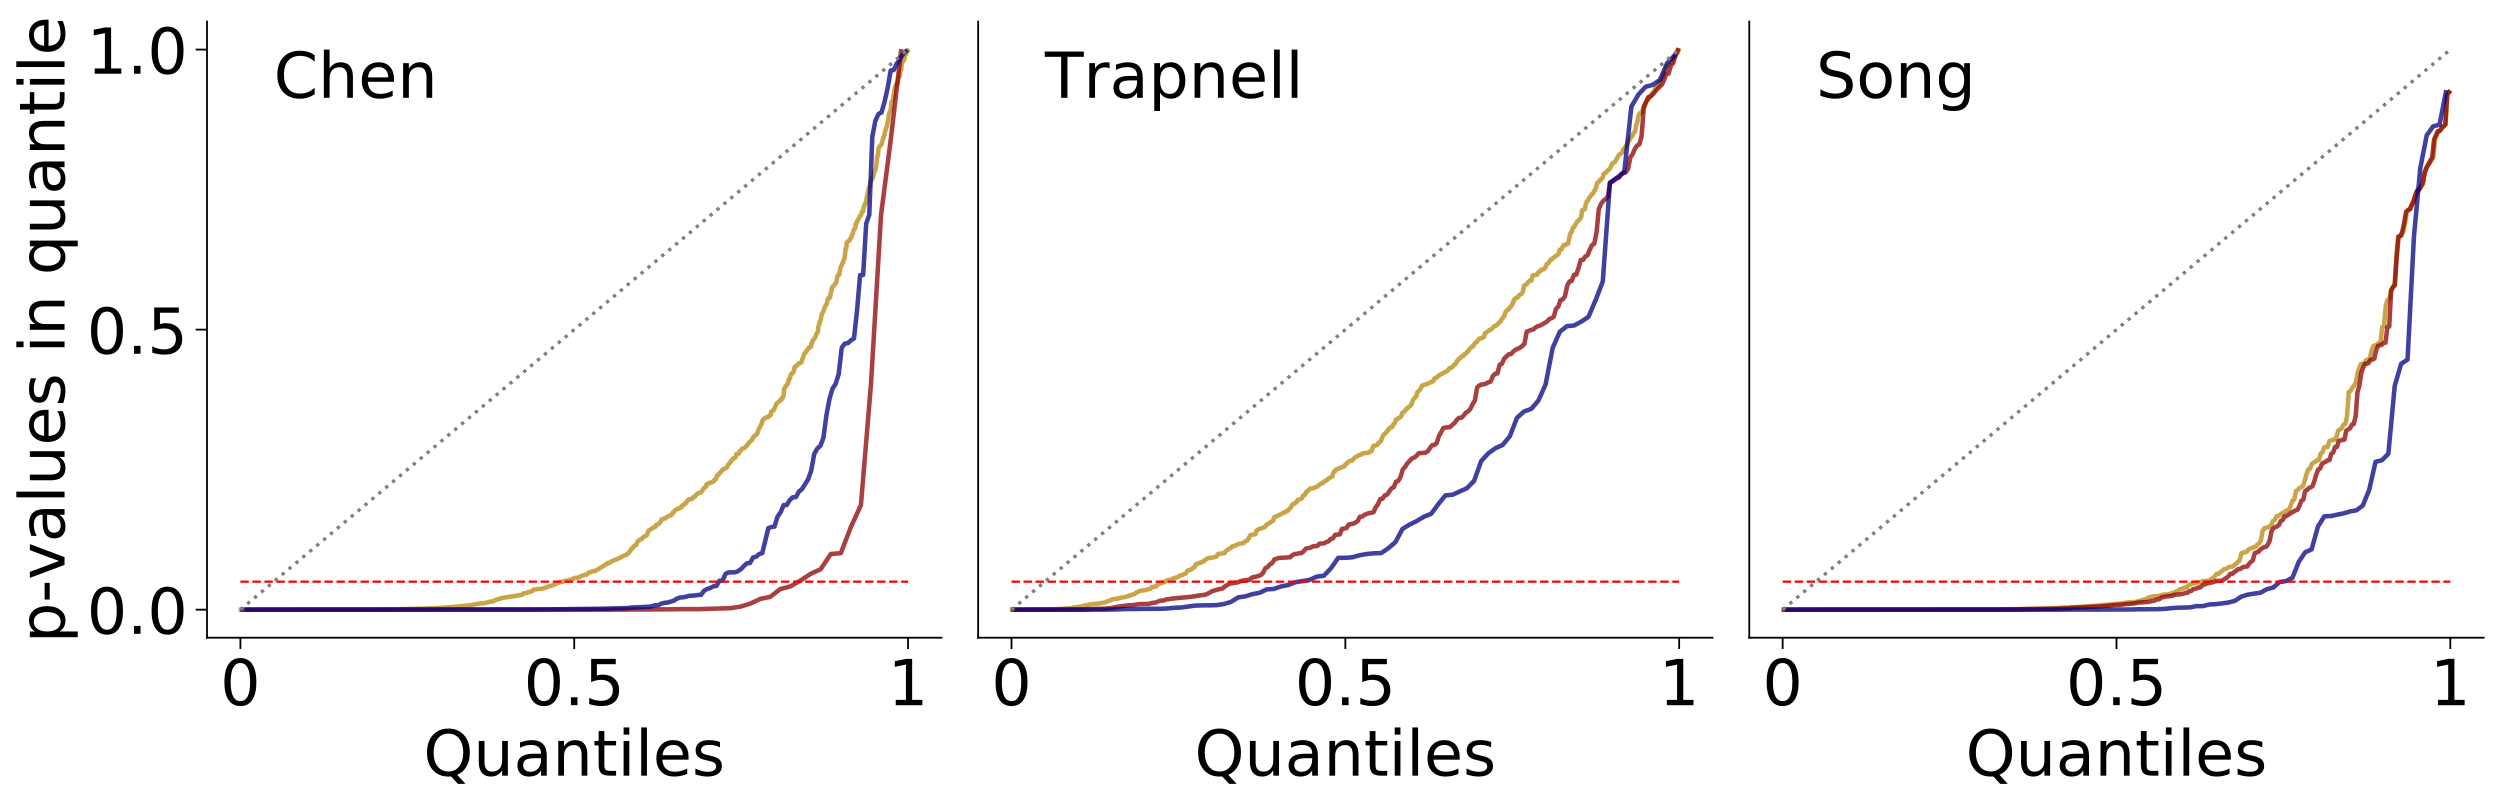 <?xml version="1.0" encoding="utf-8" standalone="no"?>
<!DOCTYPE svg PUBLIC "-//W3C//DTD SVG 1.1//EN"
  "http://www.w3.org/Graphics/SVG/1.1/DTD/svg11.dtd">
<!-- Created with matplotlib (https://matplotlib.org/) -->
<svg height="355.221pt" version="1.1" viewBox="0 0 1102.928 355.221" width="1102.928pt" xmlns="http://www.w3.org/2000/svg" xmlns:xlink="http://www.w3.org/1999/xlink">
 <defs>
  <style type="text/css">
*{stroke-linecap:butt;stroke-linejoin:round;}
  </style>
 </defs>
 <g id="figure_1">
  <g id="patch_1">
   <path d="M 0 355.221 
L 1102.928 355.221 
L 1102.928 0 
L 0 0 
z
" style="fill:none;"/>
  </g>
  <g id="axes_1">
   <g id="patch_2">
    <path d="M 91.328 281.324 
L 415.327 281.324 
L 415.327 9.524 
L 91.328 9.524 
z
" style="fill:none;"/>
   </g>
   <g id="matplotlib.axis_1">
    <g id="xtick_1">
     <g id="line2d_1">
      <defs>
       <path d="M 0 0 
L 0 5 
" id="mb63050b241" style="stroke:#000000;stroke-width:0.8;"/>
      </defs>
      <g>
       <use style="stroke:#000000;stroke-width:0.8;" x="106.055" xlink:href="#mb63050b241" y="281.324"/>
      </g>
     </g>
     <g id="text_1">
      <!-- 0 -->
      <defs>
       <path d="M 31.781 66.406 
Q 24.172 66.406 20.328 58.906 
Q 16.5 51.422 16.5 36.375 
Q 16.5 21.391 20.328 13.891 
Q 24.172 6.391 31.781 6.391 
Q 39.453 6.391 43.281 13.891 
Q 47.125 21.391 47.125 36.375 
Q 47.125 51.422 43.281 58.906 
Q 39.453 66.406 31.781 66.406 
z
M 31.781 74.219 
Q 44.047 74.219 50.516 64.516 
Q 56.984 54.828 56.984 36.375 
Q 56.984 17.969 50.516 8.266 
Q 44.047 -1.422 31.781 -1.422 
Q 19.531 -1.422 13.062 8.266 
Q 6.594 17.969 6.594 36.375 
Q 6.594 54.828 13.062 64.516 
Q 19.531 74.219 31.781 74.219 
z
" id="DejaVuSans-48"/>
      </defs>
      <g transform="translate(97.147 311.099)scale(0.28 -0.28)">
       <use xlink:href="#DejaVuSans-48"/>
      </g>
     </g>
    </g>
    <g id="xtick_2">
     <g id="line2d_2">
      <g>
       <use style="stroke:#000000;stroke-width:0.8;" x="253.327" xlink:href="#mb63050b241" y="281.324"/>
      </g>
     </g>
     <g id="text_2">
      <!-- 0.5 -->
      <defs>
       <path d="M 10.688 12.406 
L 21 12.406 
L 21 0 
L 10.688 0 
z
" id="DejaVuSans-46"/>
       <path d="M 10.797 72.906 
L 49.516 72.906 
L 49.516 64.594 
L 19.828 64.594 
L 19.828 46.734 
Q 21.969 47.469 24.109 47.828 
Q 26.266 48.188 28.422 48.188 
Q 40.625 48.188 47.75 41.5 
Q 54.891 34.812 54.891 23.391 
Q 54.891 11.625 47.562 5.094 
Q 40.234 -1.422 26.906 -1.422 
Q 22.312 -1.422 17.547 -0.641 
Q 12.797 0.141 7.719 1.703 
L 7.719 11.625 
Q 12.109 9.234 16.797 8.062 
Q 21.484 6.891 26.703 6.891 
Q 35.156 6.891 40.078 11.328 
Q 45.016 15.766 45.016 23.391 
Q 45.016 31 40.078 35.438 
Q 35.156 39.891 26.703 39.891 
Q 22.75 39.891 18.812 39.016 
Q 14.891 38.141 10.797 36.281 
z
" id="DejaVuSans-53"/>
      </defs>
      <g transform="translate(231.063 311.099)scale(0.28 -0.28)">
       <use xlink:href="#DejaVuSans-48"/>
       <use x="63.623" xlink:href="#DejaVuSans-46"/>
       <use x="95.41" xlink:href="#DejaVuSans-53"/>
      </g>
     </g>
    </g>
    <g id="xtick_3">
     <g id="line2d_3">
      <g>
       <use style="stroke:#000000;stroke-width:0.8;" x="400.6" xlink:href="#mb63050b241" y="281.324"/>
      </g>
     </g>
     <g id="text_3">
      <!-- 1 -->
      <defs>
       <path d="M 12.406 8.297 
L 28.516 8.297 
L 28.516 63.922 
L 10.984 60.406 
L 10.984 69.391 
L 28.422 72.906 
L 38.281 72.906 
L 38.281 8.297 
L 54.391 8.297 
L 54.391 0 
L 12.406 0 
z
" id="DejaVuSans-49"/>
      </defs>
      <g transform="translate(391.693 311.099)scale(0.28 -0.28)">
       <use xlink:href="#DejaVuSans-49"/>
      </g>
     </g>
    </g>
    <g id="text_4">
     <!-- Quantiles -->
     <defs>
      <path d="M 39.406 66.219 
Q 28.656 66.219 22.328 58.203 
Q 16.016 50.203 16.016 36.375 
Q 16.016 22.609 22.328 14.594 
Q 28.656 6.594 39.406 6.594 
Q 50.141 6.594 56.422 14.594 
Q 62.703 22.609 62.703 36.375 
Q 62.703 50.203 56.422 58.203 
Q 50.141 66.219 39.406 66.219 
z
M 53.219 1.312 
L 66.219 -12.891 
L 54.297 -12.891 
L 43.5 -1.219 
Q 41.891 -1.312 41.031 -1.359 
Q 40.188 -1.422 39.406 -1.422 
Q 24.031 -1.422 14.812 8.859 
Q 5.609 19.141 5.609 36.375 
Q 5.609 53.656 14.812 63.938 
Q 24.031 74.219 39.406 74.219 
Q 54.734 74.219 63.906 63.938 
Q 73.094 53.656 73.094 36.375 
Q 73.094 23.688 67.984 14.641 
Q 62.891 5.609 53.219 1.312 
z
" id="DejaVuSans-81"/>
      <path d="M 8.5 21.578 
L 8.5 54.688 
L 17.484 54.688 
L 17.484 21.922 
Q 17.484 14.156 20.5 10.266 
Q 23.531 6.391 29.594 6.391 
Q 36.859 6.391 41.078 11.031 
Q 45.312 15.672 45.312 23.688 
L 45.312 54.688 
L 54.297 54.688 
L 54.297 0 
L 45.312 0 
L 45.312 8.406 
Q 42.047 3.422 37.719 1 
Q 33.406 -1.422 27.688 -1.422 
Q 18.266 -1.422 13.375 4.438 
Q 8.5 10.297 8.5 21.578 
z
M 31.109 56 
z
" id="DejaVuSans-117"/>
      <path d="M 34.281 27.484 
Q 23.391 27.484 19.188 25 
Q 14.984 22.516 14.984 16.5 
Q 14.984 11.719 18.141 8.906 
Q 21.297 6.109 26.703 6.109 
Q 34.188 6.109 38.703 11.406 
Q 43.219 16.703 43.219 25.484 
L 43.219 27.484 
z
M 52.203 31.203 
L 52.203 0 
L 43.219 0 
L 43.219 8.297 
Q 40.141 3.328 35.547 0.953 
Q 30.953 -1.422 24.312 -1.422 
Q 15.922 -1.422 10.953 3.297 
Q 6 8.016 6 15.922 
Q 6 25.141 12.172 29.828 
Q 18.359 34.516 30.609 34.516 
L 43.219 34.516 
L 43.219 35.406 
Q 43.219 41.609 39.141 45 
Q 35.062 48.391 27.688 48.391 
Q 23 48.391 18.547 47.266 
Q 14.109 46.141 10.016 43.891 
L 10.016 52.203 
Q 14.938 54.109 19.578 55.047 
Q 24.219 56 28.609 56 
Q 40.484 56 46.344 49.844 
Q 52.203 43.703 52.203 31.203 
z
" id="DejaVuSans-97"/>
      <path d="M 54.891 33.016 
L 54.891 0 
L 45.906 0 
L 45.906 32.719 
Q 45.906 40.484 42.875 44.328 
Q 39.844 48.188 33.797 48.188 
Q 26.516 48.188 22.312 43.547 
Q 18.109 38.922 18.109 30.906 
L 18.109 0 
L 9.078 0 
L 9.078 54.688 
L 18.109 54.688 
L 18.109 46.188 
Q 21.344 51.125 25.703 53.562 
Q 30.078 56 35.797 56 
Q 45.219 56 50.047 50.172 
Q 54.891 44.344 54.891 33.016 
z
" id="DejaVuSans-110"/>
      <path d="M 18.312 70.219 
L 18.312 54.688 
L 36.812 54.688 
L 36.812 47.703 
L 18.312 47.703 
L 18.312 18.016 
Q 18.312 11.328 20.141 9.422 
Q 21.969 7.516 27.594 7.516 
L 36.812 7.516 
L 36.812 0 
L 27.594 0 
Q 17.188 0 13.234 3.875 
Q 9.281 7.766 9.281 18.016 
L 9.281 47.703 
L 2.688 47.703 
L 2.688 54.688 
L 9.281 54.688 
L 9.281 70.219 
z
" id="DejaVuSans-116"/>
      <path d="M 9.422 54.688 
L 18.406 54.688 
L 18.406 0 
L 9.422 0 
z
M 9.422 75.984 
L 18.406 75.984 
L 18.406 64.594 
L 9.422 64.594 
z
" id="DejaVuSans-105"/>
      <path d="M 9.422 75.984 
L 18.406 75.984 
L 18.406 0 
L 9.422 0 
z
" id="DejaVuSans-108"/>
      <path d="M 56.203 29.594 
L 56.203 25.203 
L 14.891 25.203 
Q 15.484 15.922 20.484 11.062 
Q 25.484 6.203 34.422 6.203 
Q 39.594 6.203 44.453 7.469 
Q 49.312 8.734 54.109 11.281 
L 54.109 2.781 
Q 49.266 0.734 44.188 -0.344 
Q 39.109 -1.422 33.891 -1.422 
Q 20.797 -1.422 13.156 6.188 
Q 5.516 13.812 5.516 26.812 
Q 5.516 40.234 12.766 48.109 
Q 20.016 56 32.328 56 
Q 43.359 56 49.781 48.891 
Q 56.203 41.797 56.203 29.594 
z
M 47.219 32.234 
Q 47.125 39.594 43.094 43.984 
Q 39.062 48.391 32.422 48.391 
Q 24.906 48.391 20.391 44.141 
Q 15.875 39.891 15.188 32.172 
z
" id="DejaVuSans-101"/>
      <path d="M 44.281 53.078 
L 44.281 44.578 
Q 40.484 46.531 36.375 47.5 
Q 32.281 48.484 27.875 48.484 
Q 21.188 48.484 17.844 46.438 
Q 14.5 44.391 14.5 40.281 
Q 14.5 37.156 16.891 35.375 
Q 19.281 33.594 26.516 31.984 
L 29.594 31.297 
Q 39.156 29.25 43.188 25.516 
Q 47.219 21.781 47.219 15.094 
Q 47.219 7.469 41.188 3.016 
Q 35.156 -1.422 24.609 -1.422 
Q 20.219 -1.422 15.453 -0.562 
Q 10.688 0.297 5.422 2 
L 5.422 11.281 
Q 10.406 8.688 15.234 7.391 
Q 20.062 6.109 24.812 6.109 
Q 31.156 6.109 34.562 8.281 
Q 37.984 10.453 37.984 14.406 
Q 37.984 18.062 35.516 20.016 
Q 33.062 21.969 24.703 23.781 
L 21.578 24.516 
Q 13.234 26.266 9.516 29.906 
Q 5.812 33.547 5.812 39.891 
Q 5.812 47.609 11.281 51.797 
Q 16.75 56 26.812 56 
Q 31.781 56 36.172 55.266 
Q 40.578 54.547 44.281 53.078 
z
" id="DejaVuSans-115"/>
     </defs>
     <g transform="translate(186.808 342.198)scale(0.28 -0.28)">
      <use xlink:href="#DejaVuSans-81"/>
      <use x="78.711" xlink:href="#DejaVuSans-117"/>
      <use x="142.09" xlink:href="#DejaVuSans-97"/>
      <use x="203.369" xlink:href="#DejaVuSans-110"/>
      <use x="266.748" xlink:href="#DejaVuSans-116"/>
      <use x="305.957" xlink:href="#DejaVuSans-105"/>
      <use x="333.74" xlink:href="#DejaVuSans-108"/>
      <use x="361.523" xlink:href="#DejaVuSans-101"/>
      <use x="423.047" xlink:href="#DejaVuSans-115"/>
     </g>
    </g>
   </g>
   <g id="matplotlib.axis_2">
    <g id="ytick_1">
     <g id="line2d_4">
      <defs>
       <path d="M 0 0 
L -5 0 
" id="mf74ee61675" style="stroke:#000000;stroke-width:0.8;"/>
      </defs>
      <g>
       <use style="stroke:#000000;stroke-width:0.8;" x="91.328" xlink:href="#mf74ee61675" y="268.969"/>
      </g>
     </g>
     <g id="text_5">
      <!-- 0.0 -->
      <g transform="translate(38.299 279.607)scale(0.28 -0.28)">
       <use xlink:href="#DejaVuSans-48"/>
       <use x="63.623" xlink:href="#DejaVuSans-46"/>
       <use x="95.41" xlink:href="#DejaVuSans-48"/>
      </g>
     </g>
    </g>
    <g id="ytick_2">
     <g id="line2d_5">
      <g>
       <use style="stroke:#000000;stroke-width:0.8;" x="91.328" xlink:href="#mf74ee61675" y="145.424"/>
      </g>
     </g>
     <g id="text_6">
      <!-- 0.5 -->
      <g transform="translate(38.299 156.062)scale(0.28 -0.28)">
       <use xlink:href="#DejaVuSans-48"/>
       <use x="63.623" xlink:href="#DejaVuSans-46"/>
       <use x="95.41" xlink:href="#DejaVuSans-53"/>
      </g>
     </g>
    </g>
    <g id="ytick_3">
     <g id="line2d_6">
      <g>
       <use style="stroke:#000000;stroke-width:0.8;" x="91.328" xlink:href="#mf74ee61675" y="21.878"/>
      </g>
     </g>
     <g id="text_7">
      <!-- 1.0 -->
      <g transform="translate(38.299 32.516)scale(0.28 -0.28)">
       <use xlink:href="#DejaVuSans-49"/>
       <use x="63.623" xlink:href="#DejaVuSans-46"/>
       <use x="95.41" xlink:href="#DejaVuSans-48"/>
      </g>
     </g>
    </g>
    <g id="text_8">
     <!-- p-values in quantile -->
     <defs>
      <path d="M 18.109 8.203 
L 18.109 -20.797 
L 9.078 -20.797 
L 9.078 54.688 
L 18.109 54.688 
L 18.109 46.391 
Q 20.953 51.266 25.266 53.625 
Q 29.594 56 35.594 56 
Q 45.562 56 51.781 48.094 
Q 58.016 40.188 58.016 27.297 
Q 58.016 14.406 51.781 6.484 
Q 45.562 -1.422 35.594 -1.422 
Q 29.594 -1.422 25.266 0.953 
Q 20.953 3.328 18.109 8.203 
z
M 48.688 27.297 
Q 48.688 37.203 44.609 42.844 
Q 40.531 48.484 33.406 48.484 
Q 26.266 48.484 22.188 42.844 
Q 18.109 37.203 18.109 27.297 
Q 18.109 17.391 22.188 11.75 
Q 26.266 6.109 33.406 6.109 
Q 40.531 6.109 44.609 11.75 
Q 48.688 17.391 48.688 27.297 
z
" id="DejaVuSans-112"/>
      <path d="M 4.891 31.391 
L 31.203 31.391 
L 31.203 23.391 
L 4.891 23.391 
z
" id="DejaVuSans-45"/>
      <path d="M 2.984 54.688 
L 12.5 54.688 
L 29.594 8.797 
L 46.688 54.688 
L 56.203 54.688 
L 35.688 0 
L 23.484 0 
z
" id="DejaVuSans-118"/>
      <path id="DejaVuSans-32"/>
      <path d="M 14.797 27.297 
Q 14.797 17.391 18.875 11.75 
Q 22.953 6.109 30.078 6.109 
Q 37.203 6.109 41.297 11.75 
Q 45.406 17.391 45.406 27.297 
Q 45.406 37.203 41.297 42.844 
Q 37.203 48.484 30.078 48.484 
Q 22.953 48.484 18.875 42.844 
Q 14.797 37.203 14.797 27.297 
z
M 45.406 8.203 
Q 42.578 3.328 38.25 0.953 
Q 33.938 -1.422 27.875 -1.422 
Q 17.969 -1.422 11.734 6.484 
Q 5.516 14.406 5.516 27.297 
Q 5.516 40.188 11.734 48.094 
Q 17.969 56 27.875 56 
Q 33.938 56 38.25 53.625 
Q 42.578 51.266 45.406 46.391 
L 45.406 54.688 
L 54.391 54.688 
L 54.391 -20.797 
L 45.406 -20.797 
z
" id="DejaVuSans-113"/>
     </defs>
     <g transform="translate(28.476 283.647)rotate(-90)scale(0.28 -0.28)">
      <use xlink:href="#DejaVuSans-112"/>
      <use x="63.477" xlink:href="#DejaVuSans-45"/>
      <use x="99.529" xlink:href="#DejaVuSans-118"/>
      <use x="158.709" xlink:href="#DejaVuSans-97"/>
      <use x="219.988" xlink:href="#DejaVuSans-108"/>
      <use x="247.771" xlink:href="#DejaVuSans-117"/>
      <use x="311.15" xlink:href="#DejaVuSans-101"/>
      <use x="372.674" xlink:href="#DejaVuSans-115"/>
      <use x="424.773" xlink:href="#DejaVuSans-32"/>
      <use x="456.561" xlink:href="#DejaVuSans-105"/>
      <use x="484.344" xlink:href="#DejaVuSans-110"/>
      <use x="547.723" xlink:href="#DejaVuSans-32"/>
      <use x="579.51" xlink:href="#DejaVuSans-113"/>
      <use x="642.986" xlink:href="#DejaVuSans-117"/>
      <use x="706.365" xlink:href="#DejaVuSans-97"/>
      <use x="767.645" xlink:href="#DejaVuSans-110"/>
      <use x="831.023" xlink:href="#DejaVuSans-116"/>
      <use x="870.232" xlink:href="#DejaVuSans-105"/>
      <use x="898.016" xlink:href="#DejaVuSans-108"/>
      <use x="925.799" xlink:href="#DejaVuSans-101"/>
     </g>
    </g>
   </g>
   <g id="line2d_7">
    <path clip-path="url(#p28c6d1bc99)" d="M 106.252 268.969 
L 172.377 268.868 
L 174.943 268.793 
L 186.629 268.501 
L 190.905 268.34 
L 193.755 268.191 
L 195.75 268.088 
L 196.605 268.009 
L 203.161 267.483 
L 206.867 267.062 
L 208.577 266.797 
L 209.432 266.64 
L 210.002 266.533 
L 211.712 266.293 
L 212.282 266.173 
L 213.708 266.107 
L 214.278 265.914 
L 215.133 265.755 
L 215.418 265.733 
L 215.988 265.498 
L 217.698 265.282 
L 218.553 264.642 
L 219.408 264.53 
L 219.693 264.349 
L 220.263 264.209 
L 221.974 263.719 
L 222.829 263.527 
L 223.969 263.439 
L 224.824 263.273 
L 225.964 263.128 
L 226.534 263.025 
L 227.104 262.941 
L 228.244 262.747 
L 230.525 262.34 
L 230.81 261.846 
L 232.235 261.583 
L 232.52 261.544 
L 232.805 261.302 
L 233.66 261.204 
L 233.945 261.148 
L 234.23 260.893 
L 234.515 260.842 
L 234.8 260.621 
L 235.085 260.603 
L 235.37 260.126 
L 237.936 259.787 
L 239.361 259.668 
L 240.216 259.413 
L 240.786 259.305 
L 241.071 259.054 
L 244.776 257.89 
L 245.632 257.233 
L 246.202 257.183 
L 247.057 256.811 
L 248.197 256.663 
L 249.052 256.287 
L 250.762 256.1 
L 251.047 255.875 
L 251.902 255.695 
L 253.327 255.059 
L 255.323 254.731 
L 256.463 254.121 
L 257.033 253.945 
L 257.318 253.712 
L 258.743 253.488 
L 259.028 253.162 
L 259.313 253.104 
L 259.598 252.707 
L 259.883 252.515 
L 260.738 252.419 
L 261.308 252.039 
L 262.734 251.867 
L 263.019 251.48 
L 263.874 251.182 
L 264.444 250.904 
L 265.014 250.344 
L 265.869 249.92 
L 267.009 249.15 
L 267.579 248.95 
L 267.864 248.477 
L 269.004 248.308 
L 269.575 247.726 
L 269.86 247.713 
L 271.285 246.995 
L 271.57 246.994 
L 272.14 246.686 
L 272.71 246.494 
L 274.99 245.21 
L 276.13 244.859 
L 276.415 244.72 
L 276.985 244.209 
L 277.27 244.039 
L 278.126 242.781 
L 278.411 242.591 
L 278.696 241.962 
L 278.981 241.892 
L 279.266 241.701 
L 279.551 240.987 
L 279.836 240.929 
L 280.406 240.459 
L 280.691 240.376 
L 281.261 238.864 
L 282.116 238.23 
L 282.401 238.188 
L 282.686 237.833 
L 283.256 237.71 
L 283.541 237.243 
L 284.111 236.743 
L 284.681 236.51 
L 285.251 236.242 
L 285.536 235.766 
L 286.107 234.11 
L 286.962 233.662 
L 287.247 233.483 
L 287.532 233.121 
L 287.817 232.956 
L 288.102 232.939 
L 288.672 232.535 
L 288.957 232.514 
L 289.242 232.295 
L 289.527 231.518 
L 290.097 231.436 
L 291.237 230.556 
L 291.807 229.208 
L 292.377 228.948 
L 293.517 228.685 
L 294.088 228.119 
L 294.943 227.73 
L 295.513 227.381 
L 296.083 227.337 
L 296.368 226.809 
L 296.653 226.738 
L 296.938 226.03 
L 297.223 226.018 
L 297.508 225.65 
L 297.793 225.079 
L 299.503 224.296 
L 299.788 224.237 
L 300.073 223.878 
L 300.643 223.827 
L 300.928 223.009 
L 301.213 222.831 
L 301.498 222.81 
L 301.783 222.618 
L 302.354 222.051 
L 302.639 221.939 
L 302.924 221.511 
L 303.209 220.86 
L 304.064 220.291 
L 305.204 220.204 
L 305.489 219.904 
L 305.774 219.369 
L 306.629 219.09 
L 306.914 218.526 
L 307.199 218.402 
L 307.769 217.675 
L 308.339 217.563 
L 309.194 217.238 
L 309.479 216.868 
L 309.764 216.702 
L 310.05 215.946 
L 310.335 215.75 
L 310.62 215.156 
L 311.19 214.857 
L 311.475 214.744 
L 311.76 213.594 
L 312.33 213.569 
L 312.9 213.015 
L 313.47 212.964 
L 314.61 212.472 
L 314.895 212.353 
L 315.18 211.767 
L 315.75 211.496 
L 316.32 209.792 
L 316.605 209.747 
L 316.89 209.533 
L 317.46 208.682 
L 317.745 208.592 
L 318.316 207.732 
L 318.601 207.646 
L 318.886 207.051 
L 319.171 207.007 
L 319.456 206.786 
L 319.741 206.776 
L 320.311 206.499 
L 320.596 206.428 
L 321.166 205.005 
L 321.451 204.915 
L 321.736 204.396 
L 322.021 204.274 
L 322.306 203.588 
L 322.591 203.505 
L 322.876 202.973 
L 323.161 202.711 
L 323.446 202.22 
L 324.301 201.994 
L 324.586 201.597 
L 324.871 200.317 
L 326.011 200.079 
L 326.297 199.113 
L 326.582 198.839 
L 326.867 198.734 
L 327.437 197.89 
L 328.292 197.721 
L 329.147 196.862 
L 329.432 196.723 
L 330.572 195.128 
L 330.857 194.736 
L 331.712 194.225 
L 331.997 193.303 
L 332.282 193.227 
L 332.852 192.227 
L 333.137 192.176 
L 333.707 191.662 
L 333.992 191.456 
L 334.848 188.988 
L 335.133 188.735 
L 335.703 187.464 
L 335.988 187.24 
L 336.273 185.84 
L 336.558 185.242 
L 337.128 184.627 
L 337.698 184.405 
L 337.983 184.128 
L 339.123 183.883 
L 339.408 183.355 
L 339.978 183.082 
L 340.263 181.607 
L 340.548 181.343 
L 341.118 181.226 
L 341.688 179.998 
L 341.973 179.603 
L 342.544 178.125 
L 343.684 177.05 
L 343.969 177.041 
L 344.254 176.778 
L 344.539 176.015 
L 345.109 175.911 
L 345.394 174.923 
L 345.679 174.839 
L 345.964 171.382 
L 346.249 171.157 
L 346.534 170.489 
L 346.819 170.145 
L 347.104 169.987 
L 347.674 168.935 
L 347.959 167.412 
L 348.244 167.36 
L 348.529 166.782 
L 348.814 165.355 
L 349.384 164.773 
L 349.669 164.716 
L 349.954 163.968 
L 350.239 163.792 
L 350.525 161.986 
L 350.81 161.91 
L 351.38 161.327 
L 352.52 160.233 
L 353.375 160.018 
L 353.66 159.484 
L 353.945 158.448 
L 354.515 157.039 
L 354.8 156.182 
L 355.085 155.748 
L 355.37 155.683 
L 355.655 154.844 
L 355.94 154.837 
L 356.795 153.388 
L 357.365 153.18 
L 357.65 153.175 
L 357.935 151.586 
L 358.22 151.395 
L 358.506 150.157 
L 358.791 150.14 
L 359.361 149.297 
L 359.646 148.909 
L 360.216 147.195 
L 360.501 146.984 
L 360.786 146.494 
L 361.071 143.944 
L 361.356 143.357 
L 361.641 141.855 
L 361.926 141.605 
L 362.496 138.791 
L 363.351 137.013 
L 364.206 134.771 
L 364.491 134.499 
L 364.776 134.019 
L 365.061 132.076 
L 365.346 132.001 
L 365.631 131.41 
L 366.201 131.3 
L 366.486 129.155 
L 366.772 128.625 
L 367.057 126.884 
L 367.342 126.369 
L 367.627 126.302 
L 367.912 126.031 
L 368.197 125.41 
L 368.482 125.31 
L 369.052 124.253 
L 369.337 122.323 
L 369.622 121.527 
L 370.192 121.269 
L 370.762 118.168 
L 371.047 117.49 
L 371.332 117.156 
L 371.617 116.183 
L 371.902 115.907 
L 372.187 114.838 
L 372.472 114.348 
L 372.757 112.82 
L 373.042 109.785 
L 373.327 109.584 
L 373.612 106.871 
L 374.467 106.239 
L 374.753 106.178 
L 375.038 105.322 
L 375.323 105.118 
L 375.608 104.634 
L 375.893 103.738 
L 376.178 103.337 
L 376.463 102.01 
L 376.748 101.317 
L 377.033 101.09 
L 377.318 100.54 
L 377.603 98.643 
L 377.888 98.585 
L 378.173 97.516 
L 379.028 96.157 
L 379.313 95.3 
L 379.598 95.261 
L 379.883 94.816 
L 380.168 93.561 
L 380.738 93.333 
L 381.023 91.288 
L 381.308 90.843 
L 381.593 89.931 
L 381.878 89.721 
L 383.304 82.762 
L 383.589 82.465 
L 384.444 79.011 
L 384.729 78.937 
L 385.014 78.686 
L 385.299 77.837 
L 385.584 76.292 
L 385.869 75.794 
L 386.439 74.02 
L 387.009 68.929 
L 387.294 68.614 
L 387.579 65.407 
L 388.434 64.085 
L 388.719 63.927 
L 389.004 63.28 
L 389.574 61.097 
L 390.144 59.803 
L 390.429 58.252 
L 391.285 55.612 
L 391.57 53.849 
L 391.855 53.273 
L 392.14 50.306 
L 392.425 49.651 
L 392.71 49.65 
L 392.995 48.213 
L 393.28 44.998 
L 393.565 44.885 
L 393.85 44.356 
L 394.135 42.884 
L 394.705 38.934 
L 395.275 37.305 
L 395.56 36.963 
L 395.845 36.928 
L 396.13 36.091 
L 396.415 34.346 
L 396.7 34.092 
L 396.985 33.23 
L 397.27 31.12 
L 397.555 30.868 
L 397.84 28.074 
L 398.125 27.334 
L 398.41 27.169 
L 398.981 26.126 
L 399.266 24.232 
L 399.836 23.729 
L 400.121 22.664 
L 400.403 22.42 
L 400.403 22.42 
" style="fill:none;stroke:#b8860b;stroke-linecap:square;stroke-opacity:0.75;stroke-width:2;"/>
   </g>
   <g id="line2d_8">
    <path clip-path="url(#p28c6d1bc99)" d="M 109.132 268.969 
L 113.522 268.969 
L 117.96 268.969 
L 122.399 268.969 
L 126.837 268.969 
L 131.275 268.969 
L 135.713 268.969 
L 140.152 268.969 
L 144.59 268.969 
L 149.028 268.969 
L 153.467 268.969 
L 157.905 268.969 
L 162.343 268.969 
L 166.781 268.969 
L 171.22 268.969 
L 175.658 268.969 
L 180.096 268.969 
L 184.534 268.969 
L 188.973 268.969 
L 193.411 268.969 
L 197.849 268.969 
L 202.287 268.969 
L 206.726 268.969 
L 211.164 268.969 
L 215.602 268.969 
L 220.041 268.969 
L 224.479 268.969 
L 228.917 268.969 
L 233.355 268.969 
L 237.794 268.969 
L 242.232 268.968 
L 246.67 268.968 
L 251.108 268.967 
L 255.547 268.966 
L 259.985 268.965 
L 264.423 268.964 
L 268.861 268.957 
L 273.3 268.929 
L 277.738 268.922 
L 282.176 268.88 
L 286.614 268.872 
L 291.053 268.84 
L 295.491 268.81 
L 299.929 268.745 
L 304.368 268.735 
L 308.806 268.719 
L 313.244 268.581 
L 317.682 268.454 
L 322.121 268.315 
L 326.559 267.658 
L 330.997 266.293 
L 335.435 264.209 
L 339.874 263.273 
L 344.312 259.827 
L 348.75 258.682 
L 353.188 256.1 
L 357.627 253.162 
L 362.065 251.1 
L 366.503 244.409 
L 370.942 244.039 
L 375.38 232.514 
L 379.818 222.81 
L 384.256 169.382 
L 388.695 94.816 
L 393.133 60.344 
L 397.523 22.664 
" style="fill:none;stroke:#8b0000;stroke-linecap:square;stroke-opacity:0.75;stroke-width:2;"/>
   </g>
   <g id="line2d_9">
    <path clip-path="url(#p28c6d1bc99)" d="M 106.99 268.969 
L 237.816 268.868 
L 251.304 268.719 
L 264.793 268.581 
L 276.933 268.252 
L 278.282 268.035 
L 282.328 267.875 
L 285.026 267.71 
L 286.375 267.658 
L 287.724 267.442 
L 289.072 266.997 
L 290.421 266.993 
L 291.77 266.293 
L 293.119 265.956 
L 294.468 265.828 
L 297.166 265.034 
L 298.515 264.209 
L 299.863 263.618 
L 301.212 263.527 
L 302.561 263.273 
L 303.91 262.869 
L 306.608 262.708 
L 307.957 262.484 
L 309.306 262.424 
L 310.654 260.603 
L 312.003 259.827 
L 313.352 259.406 
L 314.701 258.682 
L 316.05 258.496 
L 317.399 256.201 
L 318.748 256.19 
L 320.096 253.162 
L 321.445 252.515 
L 324.143 252.506 
L 325.492 252.039 
L 326.841 251.1 
L 328.19 249.708 
L 329.539 248.477 
L 330.887 248.375 
L 332.236 245.942 
L 333.585 245.589 
L 334.934 244.409 
L 336.283 244.039 
L 338.981 232.956 
L 340.329 232.514 
L 341.678 232.295 
L 343.027 227.93 
L 344.376 226.018 
L 345.725 222.831 
L 347.074 222.81 
L 348.423 220.638 
L 349.772 219.369 
L 351.12 219.283 
L 352.469 216.868 
L 353.818 215.75 
L 356.516 211.496 
L 357.865 207.646 
L 359.214 200.317 
L 360.562 197.89 
L 361.911 196.723 
L 363.26 193.227 
L 364.609 183.082 
L 365.958 175.915 
L 367.307 171.382 
L 368.656 169.382 
L 370.005 165.053 
L 371.353 153.388 
L 372.702 151.586 
L 374.051 151.395 
L 375.4 150.157 
L 376.749 149.297 
L 378.098 137.013 
L 379.447 121.388 
L 380.795 121.269 
L 382.144 98.643 
L 383.493 94.816 
L 384.842 60.344 
L 386.191 53.273 
L 387.54 50.306 
L 388.889 49.651 
L 390.238 44.885 
L 391.586 38.934 
L 392.935 31.12 
L 394.284 30.868 
L 395.633 28.074 
L 398.331 24.035 
L 399.665 22.664 
L 399.665 22.664 
" style="fill:none;stroke:#000080;stroke-linecap:square;stroke-opacity:0.75;stroke-width:2;"/>
   </g>
   <g id="line2d_10">
    <path clip-path="url(#p28c6d1bc99)" d="M 106.055 256.615 
L 400.6 256.615 
" style="fill:none;stroke:#ff0000;stroke-dasharray:3.7,1.6;stroke-dashoffset:0;"/>
   </g>
   <g id="line2d_11">
    <path clip-path="url(#p28c6d1bc99)" d="M 106.055 268.969 
L 400.6 21.878 
" style="fill:none;stroke:#808080;stroke-dasharray:1.5,2.475;stroke-dashoffset:0;stroke-width:1.5;"/>
   </g>
   <g id="patch_3">
    <path d="M 91.328 281.324 
L 91.328 9.524 
" style="fill:none;stroke:#000000;stroke-linecap:square;stroke-linejoin:miter;stroke-width:0.8;"/>
   </g>
   <g id="patch_4">
    <path d="M 91.328 281.324 
L 415.327 281.324 
" style="fill:none;stroke:#000000;stroke-linecap:square;stroke-linejoin:miter;stroke-width:0.8;"/>
   </g>
   <g id="text_9">
    <!-- Chen -->
    <defs>
     <path d="M 64.406 67.281 
L 64.406 56.891 
Q 59.422 61.531 53.781 63.812 
Q 48.141 66.109 41.797 66.109 
Q 29.297 66.109 22.656 58.469 
Q 16.016 50.828 16.016 36.375 
Q 16.016 21.969 22.656 14.328 
Q 29.297 6.688 41.797 6.688 
Q 48.141 6.688 53.781 8.984 
Q 59.422 11.281 64.406 15.922 
L 64.406 5.609 
Q 59.234 2.094 53.438 0.328 
Q 47.656 -1.422 41.219 -1.422 
Q 24.656 -1.422 15.125 8.703 
Q 5.609 18.844 5.609 36.375 
Q 5.609 53.953 15.125 64.078 
Q 24.656 74.219 41.219 74.219 
Q 47.75 74.219 53.531 72.484 
Q 59.328 70.75 64.406 67.281 
z
" id="DejaVuSans-67"/>
     <path d="M 54.891 33.016 
L 54.891 0 
L 45.906 0 
L 45.906 32.719 
Q 45.906 40.484 42.875 44.328 
Q 39.844 48.188 33.797 48.188 
Q 26.516 48.188 22.312 43.547 
Q 18.109 38.922 18.109 30.906 
L 18.109 0 
L 9.078 0 
L 9.078 75.984 
L 18.109 75.984 
L 18.109 46.188 
Q 21.344 51.125 25.703 53.562 
Q 30.078 56 35.797 56 
Q 45.219 56 50.047 50.172 
Q 54.891 44.344 54.891 33.016 
z
" id="DejaVuSans-104"/>
    </defs>
    <g transform="translate(120.782 43.154)scale(0.28 -0.28)">
     <use xlink:href="#DejaVuSans-67"/>
     <use x="69.824" xlink:href="#DejaVuSans-104"/>
     <use x="133.203" xlink:href="#DejaVuSans-101"/>
     <use x="194.727" xlink:href="#DejaVuSans-110"/>
    </g>
   </g>
  </g>
  <g id="axes_2">
   <g id="patch_5">
    <path d="M 431.527 281.324 
L 755.528 281.324 
L 755.528 9.524 
L 431.527 9.524 
z
" style="fill:none;"/>
   </g>
   <g id="matplotlib.axis_3">
    <g id="xtick_4">
     <g id="line2d_12">
      <g>
       <use style="stroke:#000000;stroke-width:0.8;" x="446.255" xlink:href="#mb63050b241" y="281.324"/>
      </g>
     </g>
     <g id="text_10">
      <!-- 0 -->
      <g transform="translate(437.347 311.099)scale(0.28 -0.28)">
       <use xlink:href="#DejaVuSans-48"/>
      </g>
     </g>
    </g>
    <g id="xtick_5">
     <g id="line2d_13">
      <g>
       <use style="stroke:#000000;stroke-width:0.8;" x="593.528" xlink:href="#mb63050b241" y="281.324"/>
      </g>
     </g>
     <g id="text_11">
      <!-- 0.5 -->
      <g transform="translate(571.263 311.099)scale(0.28 -0.28)">
       <use xlink:href="#DejaVuSans-48"/>
       <use x="63.623" xlink:href="#DejaVuSans-46"/>
       <use x="95.41" xlink:href="#DejaVuSans-53"/>
      </g>
     </g>
    </g>
    <g id="xtick_6">
     <g id="line2d_14">
      <g>
       <use style="stroke:#000000;stroke-width:0.8;" x="740.8" xlink:href="#mb63050b241" y="281.324"/>
      </g>
     </g>
     <g id="text_12">
      <!-- 1 -->
      <g transform="translate(731.893 311.099)scale(0.28 -0.28)">
       <use xlink:href="#DejaVuSans-49"/>
      </g>
     </g>
    </g>
    <g id="text_13">
     <!-- Quantiles -->
     <g transform="translate(527.008 342.198)scale(0.28 -0.28)">
      <use xlink:href="#DejaVuSans-81"/>
      <use x="78.711" xlink:href="#DejaVuSans-117"/>
      <use x="142.09" xlink:href="#DejaVuSans-97"/>
      <use x="203.369" xlink:href="#DejaVuSans-110"/>
      <use x="266.748" xlink:href="#DejaVuSans-116"/>
      <use x="305.957" xlink:href="#DejaVuSans-105"/>
      <use x="333.74" xlink:href="#DejaVuSans-108"/>
      <use x="361.523" xlink:href="#DejaVuSans-101"/>
      <use x="423.047" xlink:href="#DejaVuSans-115"/>
     </g>
    </g>
   </g>
   <g id="matplotlib.axis_4">
    <g id="ytick_4"/>
    <g id="ytick_5"/>
    <g id="ytick_6"/>
   </g>
   <g id="line2d_15">
    <path clip-path="url(#p6dbd818e96)" d="M 446.541 268.969 
L 464.291 268.864 
L 472.549 268.34 
L 473.788 268.013 
L 475.852 267.744 
L 476.678 267.61 
L 477.091 267.589 
L 478.742 267.069 
L 479.568 266.951 
L 480.807 266.575 
L 484.936 266.259 
L 486.175 265.96 
L 487 265.906 
L 487.826 265.6 
L 488.239 265.559 
L 488.652 265.202 
L 489.891 264.896 
L 490.304 264.528 
L 493.194 263.966 
L 493.607 263.956 
L 494.845 263.594 
L 496.084 263.453 
L 497.323 263.064 
L 497.736 263.005 
L 498.561 262.63 
L 500.626 262.064 
L 501.039 261.536 
L 502.278 261.038 
L 502.69 260.709 
L 505.581 260.298 
L 505.994 260.098 
L 507.232 259.831 
L 507.645 259.609 
L 508.058 259.085 
L 510.123 258.614 
L 510.948 257.659 
L 512.6 257.185 
L 513.013 256.937 
L 513.839 256.848 
L 514.251 256.364 
L 515.49 255.882 
L 516.729 255.665 
L 517.555 255.189 
L 517.968 255.142 
L 518.38 254.855 
L 519.206 254.788 
L 520.445 253.986 
L 521.684 253.678 
L 522.097 253.324 
L 522.922 253.111 
L 523.335 252.684 
L 523.748 251.88 
L 524.161 251.613 
L 525.4 251.343 
L 525.813 250.892 
L 527.051 250.179 
L 527.464 248.986 
L 528.29 248.805 
L 528.703 248.461 
L 529.529 248.356 
L 529.942 247.91 
L 530.767 247.884 
L 531.18 247.623 
L 531.593 247.013 
L 532.006 246.822 
L 532.832 246.288 
L 533.658 246.103 
L 534.483 246.098 
L 535.309 245.841 
L 535.722 245.839 
L 536.135 245.676 
L 536.548 245.646 
L 537.374 244.403 
L 540.264 244.002 
L 540.677 243.214 
L 541.916 242.331 
L 542.328 242.017 
L 543.154 241.645 
L 543.567 241.043 
L 544.806 240.89 
L 545.219 240.482 
L 546.87 239.837 
L 548.522 239.67 
L 548.935 239.156 
L 549.348 238.837 
L 550.173 238.568 
L 550.586 237.747 
L 550.999 237.503 
L 551.412 236.316 
L 551.825 235.995 
L 553.477 235.77 
L 553.889 235.603 
L 554.302 234.117 
L 555.541 233.324 
L 556.367 233.215 
L 557.606 232.573 
L 558.018 232.558 
L 558.844 231.387 
L 559.67 231.023 
L 560.083 230.609 
L 560.496 230.53 
L 560.909 230.095 
L 561.735 229.656 
L 562.147 228.168 
L 562.56 227.926 
L 562.973 227.906 
L 563.386 227.61 
L 564.625 227.117 
L 565.038 226.834 
L 565.451 226.686 
L 565.863 226.361 
L 566.276 226.276 
L 566.689 225.957 
L 567.102 225.935 
L 567.515 225.513 
L 567.928 225.455 
L 568.341 225.136 
L 568.754 224.458 
L 569.167 224.211 
L 569.58 223.754 
L 569.992 222.703 
L 570.818 222.236 
L 571.231 222.154 
L 571.644 221.596 
L 572.057 221.502 
L 572.47 220.558 
L 573.708 220.201 
L 574.121 220.021 
L 574.534 219.594 
L 574.947 218.55 
L 575.36 218.489 
L 575.773 218.263 
L 576.186 217.068 
L 576.599 216.814 
L 577.012 216.737 
L 577.425 216.045 
L 577.837 215.652 
L 578.25 215.498 
L 579.489 215.391 
L 580.315 214.959 
L 580.728 214.771 
L 581.141 214.708 
L 581.966 213.899 
L 582.379 213.656 
L 582.792 213.259 
L 583.618 213.127 
L 584.031 212.502 
L 584.857 212.163 
L 585.27 211.811 
L 585.682 211.654 
L 586.095 211.082 
L 587.747 210.239 
L 588.16 208.814 
L 588.573 207.992 
L 588.986 207.914 
L 589.399 207.076 
L 589.811 207.063 
L 590.224 206.778 
L 591.463 206.435 
L 591.876 206.063 
L 592.289 206.033 
L 593.115 205.695 
L 593.528 204.95 
L 593.94 204.614 
L 594.353 204.429 
L 594.766 203.747 
L 595.592 203.377 
L 596.418 203.209 
L 597.656 201.883 
L 598.895 201.21 
L 599.308 200.798 
L 599.721 200.791 
L 600.547 200.501 
L 600.96 200.098 
L 601.785 199.958 
L 602.611 199.874 
L 603.437 199.743 
L 603.85 199.728 
L 604.263 199.214 
L 605.089 199.084 
L 605.501 197.717 
L 605.914 196.734 
L 607.566 196.294 
L 607.979 195.575 
L 608.392 195.324 
L 608.805 194.862 
L 609.218 194.655 
L 609.63 193.318 
L 610.456 191.776 
L 611.695 190.656 
L 612.108 189.896 
L 612.521 189.692 
L 612.934 188.852 
L 613.759 188.503 
L 614.172 188.408 
L 614.585 187.411 
L 614.998 186.856 
L 615.411 186.624 
L 615.824 185.156 
L 616.65 184.763 
L 617.063 184.326 
L 617.475 184.306 
L 617.888 183.97 
L 618.301 183.335 
L 618.714 182.049 
L 619.127 181.947 
L 619.953 181.133 
L 620.366 180.379 
L 620.779 180.338 
L 621.604 179.445 
L 622.017 179.23 
L 622.843 178.25 
L 623.256 176.69 
L 624.908 174.633 
L 625.32 172.911 
L 626.146 172.345 
L 626.559 171.802 
L 627.385 170.078 
L 627.798 170.068 
L 628.211 169.726 
L 629.037 169.627 
L 629.449 169.529 
L 629.862 169.211 
L 630.688 168.916 
L 631.514 168.412 
L 631.927 168.346 
L 632.34 168.062 
L 632.753 167.093 
L 633.166 166.669 
L 633.578 166.642 
L 633.991 166.442 
L 634.817 165.507 
L 635.23 165.432 
L 636.056 164.857 
L 636.469 164.766 
L 637.294 164.222 
L 638.12 163.957 
L 638.533 163.521 
L 638.946 163.277 
L 639.359 162.466 
L 639.772 162.344 
L 640.185 162.34 
L 641.011 161.668 
L 641.423 160.896 
L 642.249 160.448 
L 642.662 159.383 
L 643.075 159.249 
L 643.488 158.337 
L 643.901 158.21 
L 644.314 157.959 
L 644.727 157.291 
L 645.552 157.033 
L 645.965 156.318 
L 646.378 156.228 
L 646.791 155.848 
L 647.204 155.223 
L 647.617 155.111 
L 648.03 154.317 
L 648.856 153.418 
L 649.268 153.247 
L 649.681 152.665 
L 650.094 152.61 
L 650.507 151.675 
L 650.92 151.141 
L 651.333 151.078 
L 652.572 149.43 
L 653.397 149.274 
L 654.636 148.742 
L 655.049 147.152 
L 657.113 145.62 
L 657.526 145.556 
L 657.939 145.298 
L 659.178 143.922 
L 659.591 143.888 
L 660.004 143.589 
L 660.417 143.437 
L 660.83 143.011 
L 661.242 142.356 
L 662.068 141.869 
L 662.481 140.755 
L 662.894 140.393 
L 663.72 139.2 
L 664.133 137.842 
L 664.958 136.675 
L 665.371 136.657 
L 665.784 136.222 
L 666.197 135.43 
L 666.61 135.327 
L 667.023 134.315 
L 667.436 133.956 
L 667.849 132.378 
L 668.262 132.107 
L 668.675 131.445 
L 669.087 131.314 
L 669.5 131.311 
L 670.326 130.114 
L 671.152 129.658 
L 671.565 129.3 
L 671.978 128.171 
L 672.391 126.004 
L 673.629 125.35 
L 674.042 124.574 
L 674.868 123.909 
L 675.281 123.908 
L 675.694 123.709 
L 676.107 121.658 
L 676.52 121.436 
L 677.758 121.233 
L 678.171 121.177 
L 678.584 120.23 
L 679.41 119.751 
L 679.823 119.076 
L 680.236 119.076 
L 680.649 118.802 
L 681.061 118.797 
L 681.474 118.232 
L 681.887 118.014 
L 682.3 116.503 
L 683.126 116.114 
L 683.952 114.69 
L 684.365 114.682 
L 684.777 114.097 
L 685.603 113.558 
L 686.016 113.149 
L 686.842 112.625 
L 687.668 111.992 
L 688.081 110.153 
L 688.494 110.145 
L 688.906 109.998 
L 689.732 108.217 
L 690.558 108.085 
L 690.971 107.7 
L 691.797 107.507 
L 692.623 103.526 
L 693.035 102.605 
L 693.448 102.266 
L 693.861 100.597 
L 694.274 100.306 
L 694.687 99.76 
L 695.926 97.566 
L 696.339 97.394 
L 697.577 95.897 
L 697.99 92.773 
L 698.403 92.632 
L 698.816 92.3 
L 699.229 92.286 
L 699.642 89.948 
L 700.055 88.922 
L 700.468 88.602 
L 701.293 86.91 
L 701.706 86.548 
L 702.532 85.413 
L 702.945 85.224 
L 703.358 84.127 
L 703.771 83.795 
L 704.184 82.631 
L 704.596 80.706 
L 705.009 80.6 
L 705.422 80.169 
L 705.835 79.417 
L 706.248 79.36 
L 706.661 78.693 
L 707.074 78.342 
L 707.487 76.741 
L 708.313 76.188 
L 708.725 76.009 
L 709.138 75.205 
L 709.551 75.043 
L 710.377 74.16 
L 711.203 72.323 
L 711.616 71.84 
L 712.029 71.77 
L 712.442 71.49 
L 714.093 68.559 
L 714.506 68.047 
L 714.919 67.879 
L 715.745 67.198 
L 716.158 65.791 
L 716.57 65.689 
L 717.396 64.242 
L 717.809 63.701 
L 718.222 62.347 
L 718.635 62.105 
L 719.874 60.141 
L 720.287 59.728 
L 720.699 58.602 
L 721.112 58.394 
L 721.525 57.291 
L 721.938 54.63 
L 722.351 53.914 
L 722.764 51.285 
L 723.177 50.449 
L 723.59 49.873 
L 724.415 49.507 
L 724.828 48.053 
L 725.241 47.057 
L 725.654 47 
L 726.067 45.382 
L 726.48 44.785 
L 726.893 43.957 
L 727.306 43.871 
L 727.719 42.826 
L 728.132 42.535 
L 728.957 40.953 
L 729.783 40.386 
L 730.196 39.209 
L 730.609 38.509 
L 731.022 38.272 
L 731.435 37.448 
L 731.848 37.401 
L 732.261 35.75 
L 733.499 34.195 
L 733.912 32.532 
L 734.325 32.496 
L 734.738 31.604 
L 735.151 29.383 
L 735.564 29.253 
L 735.977 28.876 
L 736.389 28.156 
L 736.802 27.907 
L 737.215 27.822 
L 737.628 27.378 
L 738.041 26.539 
L 738.454 25.042 
L 738.867 24.629 
L 739.28 23.926 
L 740.106 23.405 
L 740.514 22.191 
L 740.514 22.191 
" style="fill:none;stroke:#b8860b;stroke-linecap:square;stroke-opacity:0.75;stroke-width:2;"/>
   </g>
   <g id="line2d_16">
    <path clip-path="url(#p6dbd818e96)" d="M 446.944 268.969 
L 478.737 268.872 
L 479.73 268.708 
L 485.694 268.58 
L 487.681 268.476 
L 489.669 268.34 
L 493.645 267.589 
L 497.62 267.069 
L 499.608 266.951 
L 502.589 266.527 
L 506.565 266.422 
L 508.552 265.956 
L 509.546 265.906 
L 510.54 265.559 
L 511.534 265.085 
L 513.522 264.896 
L 514.516 264.438 
L 515.509 264.358 
L 516.503 264.142 
L 525.448 263.287 
L 526.442 263.102 
L 527.436 263.064 
L 528.43 262.762 
L 531.411 262.424 
L 532.405 262.119 
L 534.393 261.038 
L 535.387 260.578 
L 536.381 260.363 
L 537.374 260.029 
L 539.362 259.609 
L 540.356 258.732 
L 542.344 257.555 
L 546.319 256.861 
L 547.313 256.364 
L 550.295 255.834 
L 551.288 255.814 
L 552.282 254.855 
L 553.276 254.531 
L 554.27 254.402 
L 556.258 253.678 
L 557.252 252.684 
L 558.245 250.655 
L 559.239 250.179 
L 560.233 248.986 
L 561.227 248.461 
L 562.221 246.822 
L 564.209 246.156 
L 569.178 245.839 
L 570.172 244.942 
L 571.166 244.403 
L 572.159 244.344 
L 573.153 244.09 
L 574.147 244.033 
L 575.141 243.214 
L 576.135 242.017 
L 578.123 241.645 
L 579.117 241.043 
L 581.104 240.89 
L 582.098 239.855 
L 584.086 239.711 
L 585.08 239.156 
L 586.074 238.837 
L 587.067 237.747 
L 588.061 237.503 
L 589.055 235.929 
L 591.043 235.77 
L 592.037 233.316 
L 593.031 233.215 
L 594.024 232.982 
L 595.018 231.387 
L 597.006 231.023 
L 598 230.53 
L 598.994 229.835 
L 599.988 227.926 
L 600.981 227.906 
L 601.975 227.117 
L 603.963 226.361 
L 604.957 226.276 
L 605.951 225.935 
L 606.945 223.754 
L 607.938 222.411 
L 608.932 220.201 
L 609.926 220.021 
L 610.92 218.55 
L 611.914 218.263 
L 613.902 215.391 
L 614.895 214.959 
L 615.889 212.502 
L 616.883 212.163 
L 617.877 210.417 
L 618.871 207.076 
L 619.865 206.063 
L 620.859 204.429 
L 622.846 202.306 
L 623.84 201.883 
L 624.834 201.21 
L 625.828 199.972 
L 628.81 199.743 
L 629.803 199.168 
L 631.791 196.402 
L 632.785 196.294 
L 633.779 195.575 
L 634.773 192.473 
L 636.76 188.852 
L 637.754 188.615 
L 639.742 188.408 
L 640.736 187.411 
L 641.73 186.624 
L 642.724 185.156 
L 643.717 184.326 
L 644.711 184.306 
L 645.705 183.335 
L 646.699 182.049 
L 647.693 181.508 
L 648.687 180.379 
L 649.681 178.25 
L 650.674 176.69 
L 651.668 170.9 
L 652.662 170.068 
L 653.656 169.627 
L 654.65 169.529 
L 655.644 169.211 
L 656.638 168.639 
L 657.631 168.346 
L 658.625 165.9 
L 659.619 164.857 
L 660.613 164.766 
L 661.607 160.896 
L 662.601 160.448 
L 663.595 158.21 
L 665.582 156.318 
L 666.576 156.228 
L 667.57 155.111 
L 668.564 154.317 
L 670.552 153.418 
L 671.546 152.665 
L 672.539 151.675 
L 673.533 146.317 
L 675.521 145.556 
L 676.515 145.298 
L 677.509 144.405 
L 678.503 143.888 
L 679.496 143.589 
L 682.478 141.869 
L 683.472 140.755 
L 684.466 140.393 
L 685.46 139.78 
L 686.453 136.222 
L 687.447 135.327 
L 688.441 132.378 
L 689.435 132.107 
L 690.429 130.634 
L 691.423 126.004 
L 692.417 124.18 
L 693.41 123.908 
L 694.404 121.233 
L 695.398 121.177 
L 696.392 118.232 
L 697.386 114.69 
L 698.38 114.682 
L 699.374 113.149 
L 700.367 112.625 
L 701.361 110.153 
L 702.355 108.085 
L 703.349 107.507 
L 704.343 102.605 
L 705.337 92.286 
L 706.331 89.948 
L 707.325 88.602 
L 708.318 87.839 
L 709.312 86.91 
L 710.306 80.6 
L 711.3 80.169 
L 713.288 78.693 
L 714.282 78.342 
L 715.275 76.741 
L 716.269 76.188 
L 717.263 76.009 
L 718.257 74.519 
L 719.251 69.43 
L 720.245 68.047 
L 721.239 65.689 
L 722.232 64.242 
L 723.226 63.701 
L 724.22 60.141 
L 725.214 47 
L 727.202 42.826 
L 728.196 42.535 
L 729.189 41.631 
L 731.177 39.209 
L 733.165 37.401 
L 734.159 35.241 
L 735.153 32.532 
L 736.146 32.496 
L 737.14 28.876 
L 738.134 27.822 
L 739.128 24.629 
L 740.111 22.191 
L 740.111 22.191 
" style="fill:none;stroke:#8b0000;stroke-linecap:square;stroke-opacity:0.75;stroke-width:2;"/>
   </g>
   <g id="line2d_17">
    <path clip-path="url(#p6dbd818e96)" d="M 448.442 268.969 
L 451.563 268.969 
L 454.717 268.969 
L 457.872 268.969 
L 461.027 268.969 
L 464.182 268.969 
L 467.337 268.969 
L 470.491 268.969 
L 473.646 268.968 
L 476.801 268.965 
L 479.956 268.961 
L 483.11 268.94 
L 486.265 268.938 
L 489.42 268.921 
L 492.575 268.876 
L 495.73 268.708 
L 498.884 268.7 
L 502.039 268.659 
L 505.194 268.608 
L 508.349 268.58 
L 511.503 268.58 
L 514.658 268.487 
L 517.813 268.137 
L 520.968 268.013 
L 524.122 267.589 
L 527.277 267.169 
L 530.432 267.069 
L 533.587 267.062 
L 536.742 266.951 
L 539.896 266.482 
L 543.051 265.559 
L 546.206 263.562 
L 549.361 263.102 
L 552.515 262.119 
L 555.67 261.536 
L 558.825 260.029 
L 561.98 259.831 
L 565.135 258.732 
L 568.289 258.11 
L 571.444 256.861 
L 574.599 256.364 
L 577.754 255.834 
L 580.908 254.402 
L 584.063 253.986 
L 587.218 250.655 
L 590.373 246.103 
L 593.528 246.098 
L 596.682 245.841 
L 599.837 244.942 
L 602.992 244.403 
L 606.147 244.09 
L 609.301 244.033 
L 612.456 241.877 
L 615.611 239.156 
L 618.766 233.316 
L 621.92 231.387 
L 625.075 229.835 
L 628.23 227.926 
L 631.385 226.686 
L 634.54 222.411 
L 637.694 218.55 
L 640.849 218.263 
L 644.004 216.814 
L 647.159 215.391 
L 650.313 212.163 
L 653.468 203.377 
L 656.623 199.972 
L 659.778 197.717 
L 662.933 196.294 
L 666.087 192.473 
L 669.242 184.326 
L 672.397 181.508 
L 675.552 180.379 
L 678.706 176.69 
L 681.861 169.627 
L 685.016 153.418 
L 688.171 146.317 
L 691.325 143.888 
L 694.48 143.589 
L 697.635 141.869 
L 700.79 139.78 
L 703.945 132.378 
L 707.099 124.18 
L 710.254 80.6 
L 713.409 78.342 
L 716.564 76.009 
L 719.718 47 
L 722.873 41.631 
L 726.028 38.272 
L 729.183 37.401 
L 732.338 35.241 
L 735.492 27.822 
L 738.613 24.629 
" style="fill:none;stroke:#000080;stroke-linecap:square;stroke-opacity:0.75;stroke-width:2;"/>
   </g>
   <g id="line2d_18">
    <path clip-path="url(#p6dbd818e96)" d="M 446.255 256.615 
L 740.8 256.615 
" style="fill:none;stroke:#ff0000;stroke-dasharray:3.7,1.6;stroke-dashoffset:0;"/>
   </g>
   <g id="line2d_19">
    <path clip-path="url(#p6dbd818e96)" d="M 446.255 268.969 
L 740.8 21.878 
" style="fill:none;stroke:#808080;stroke-dasharray:1.5,2.475;stroke-dashoffset:0;stroke-width:1.5;"/>
   </g>
   <g id="patch_6">
    <path d="M 431.527 281.324 
L 431.527 9.524 
" style="fill:none;stroke:#000000;stroke-linecap:square;stroke-linejoin:miter;stroke-width:0.8;"/>
   </g>
   <g id="patch_7">
    <path d="M 431.527 281.324 
L 755.528 281.324 
" style="fill:none;stroke:#000000;stroke-linecap:square;stroke-linejoin:miter;stroke-width:0.8;"/>
   </g>
   <g id="text_14">
    <!-- Trapnell -->
    <defs>
     <path d="M -0.297 72.906 
L 61.375 72.906 
L 61.375 64.594 
L 35.5 64.594 
L 35.5 0 
L 25.594 0 
L 25.594 64.594 
L -0.297 64.594 
z
" id="DejaVuSans-84"/>
     <path d="M 41.109 46.297 
Q 39.594 47.172 37.812 47.578 
Q 36.031 48 33.891 48 
Q 26.266 48 22.188 43.047 
Q 18.109 38.094 18.109 28.812 
L 18.109 0 
L 9.078 0 
L 9.078 54.688 
L 18.109 54.688 
L 18.109 46.188 
Q 20.953 51.172 25.484 53.578 
Q 30.031 56 36.531 56 
Q 37.453 56 38.578 55.875 
Q 39.703 55.766 41.062 55.516 
z
" id="DejaVuSans-114"/>
    </defs>
    <g transform="translate(460.982 43.154)scale(0.28 -0.28)">
     <use xlink:href="#DejaVuSans-84"/>
     <use x="60.865" xlink:href="#DejaVuSans-114"/>
     <use x="101.979" xlink:href="#DejaVuSans-97"/>
     <use x="163.258" xlink:href="#DejaVuSans-112"/>
     <use x="226.734" xlink:href="#DejaVuSans-110"/>
     <use x="290.113" xlink:href="#DejaVuSans-101"/>
     <use x="351.637" xlink:href="#DejaVuSans-108"/>
     <use x="379.42" xlink:href="#DejaVuSans-108"/>
    </g>
   </g>
  </g>
  <g id="axes_3">
   <g id="patch_8">
    <path d="M 771.727 281.324 
L 1095.727 281.324 
L 1095.727 9.524 
L 771.727 9.524 
z
" style="fill:none;"/>
   </g>
   <g id="matplotlib.axis_5">
    <g id="xtick_7">
     <g id="line2d_20">
      <g>
       <use style="stroke:#000000;stroke-width:0.8;" x="786.455" xlink:href="#mb63050b241" y="281.324"/>
      </g>
     </g>
     <g id="text_15">
      <!-- 0 -->
      <g transform="translate(777.547 311.099)scale(0.28 -0.28)">
       <use xlink:href="#DejaVuSans-48"/>
      </g>
     </g>
    </g>
    <g id="xtick_8">
     <g id="line2d_21">
      <g>
       <use style="stroke:#000000;stroke-width:0.8;" x="933.727" xlink:href="#mb63050b241" y="281.324"/>
      </g>
     </g>
     <g id="text_16">
      <!-- 0.5 -->
      <g transform="translate(911.463 311.099)scale(0.28 -0.28)">
       <use xlink:href="#DejaVuSans-48"/>
       <use x="63.623" xlink:href="#DejaVuSans-46"/>
       <use x="95.41" xlink:href="#DejaVuSans-53"/>
      </g>
     </g>
    </g>
    <g id="xtick_9">
     <g id="line2d_22">
      <g>
       <use style="stroke:#000000;stroke-width:0.8;" x="1081" xlink:href="#mb63050b241" y="281.324"/>
      </g>
     </g>
     <g id="text_17">
      <!-- 1 -->
      <g transform="translate(1072.093 311.099)scale(0.28 -0.28)">
       <use xlink:href="#DejaVuSans-49"/>
      </g>
     </g>
    </g>
    <g id="text_18">
     <!-- Quantiles -->
     <g transform="translate(867.208 342.198)scale(0.28 -0.28)">
      <use xlink:href="#DejaVuSans-81"/>
      <use x="78.711" xlink:href="#DejaVuSans-117"/>
      <use x="142.09" xlink:href="#DejaVuSans-97"/>
      <use x="203.369" xlink:href="#DejaVuSans-110"/>
      <use x="266.748" xlink:href="#DejaVuSans-116"/>
      <use x="305.957" xlink:href="#DejaVuSans-105"/>
      <use x="333.74" xlink:href="#DejaVuSans-108"/>
      <use x="361.523" xlink:href="#DejaVuSans-101"/>
      <use x="423.047" xlink:href="#DejaVuSans-115"/>
     </g>
    </g>
   </g>
   <g id="matplotlib.axis_6">
    <g id="ytick_7"/>
    <g id="ytick_8"/>
    <g id="ytick_9"/>
   </g>
   <g id="line2d_23">
    <path clip-path="url(#p66f6cf53db)" d="M 786.993 268.969 
L 880.931 268.861 
L 891.801 268.68 
L 895.683 268.62 
L 905 268.436 
L 908.106 268.323 
L 908.882 268.103 
L 915.87 267.856 
L 917.423 267.712 
L 922.081 267.498 
L 926.74 267.034 
L 927.516 266.9 
L 929.845 266.822 
L 931.398 266.612 
L 936.057 266.196 
L 936.833 266.152 
L 937.61 265.89 
L 942.268 265.56 
L 943.821 265.104 
L 944.597 265.084 
L 945.374 264.622 
L 946.927 264.32 
L 947.703 263.578 
L 948.479 263.507 
L 949.256 263.22 
L 953.138 262.823 
L 953.914 262.4 
L 956.244 262.206 
L 957.796 261.898 
L 958.573 261.505 
L 959.349 261.495 
L 960.126 260.788 
L 960.902 260.757 
L 961.679 259.943 
L 962.455 259.791 
L 964.008 259.193 
L 964.784 259.11 
L 965.561 258.171 
L 967.113 257.523 
L 970.219 256.852 
L 970.996 256.773 
L 971.772 256.396 
L 974.101 256.227 
L 974.878 255.925 
L 975.654 255.342 
L 976.43 254.906 
L 977.207 254.158 
L 977.983 253.13 
L 978.76 253.127 
L 979.536 252.417 
L 980.313 251.867 
L 981.089 251.14 
L 981.865 251.051 
L 983.418 250.124 
L 984.971 249.93 
L 986.524 248.697 
L 987.3 247.852 
L 988.077 247.214 
L 988.853 244.072 
L 989.63 243.767 
L 991.182 243.455 
L 991.959 242.378 
L 992.735 242.043 
L 993.512 241.895 
L 994.288 241.377 
L 995.064 241.26 
L 995.841 240.294 
L 996.617 239.718 
L 997.394 238.531 
L 998.17 234.308 
L 998.947 233.013 
L 999.723 232.937 
L 1001.276 232.24 
L 1002.052 231.526 
L 1002.829 229.826 
L 1003.605 229.398 
L 1004.381 227.769 
L 1005.158 227.677 
L 1006.711 226.49 
L 1009.04 225.136 
L 1009.816 224.828 
L 1010.593 223.053 
L 1011.369 220.888 
L 1012.146 220.43 
L 1012.922 216.619 
L 1013.698 216.139 
L 1014.475 215.308 
L 1015.251 214.959 
L 1016.028 214.379 
L 1016.804 212.011 
L 1017.581 209.147 
L 1018.357 207.111 
L 1019.133 206.723 
L 1019.91 204.636 
L 1020.686 204.09 
L 1021.463 203.73 
L 1022.239 203.03 
L 1023.015 203.019 
L 1023.792 200.157 
L 1024.568 199.615 
L 1025.345 197.404 
L 1026.121 197.214 
L 1026.898 197.165 
L 1027.674 194.48 
L 1028.45 194.324 
L 1029.227 194.05 
L 1030.003 193.978 
L 1030.78 192.707 
L 1031.556 189.992 
L 1033.109 188.93 
L 1033.885 187.34 
L 1034.662 187.065 
L 1035.438 183.742 
L 1036.215 173.025 
L 1036.991 172.415 
L 1037.767 171.017 
L 1038.544 170.198 
L 1039.32 168.748 
L 1040.097 164.67 
L 1040.873 162.266 
L 1041.649 160.528 
L 1042.426 160.495 
L 1043.202 160.077 
L 1043.979 158.723 
L 1044.755 158.648 
L 1045.532 158.205 
L 1046.308 154.504 
L 1047.084 152.651 
L 1047.861 152.314 
L 1048.637 152.143 
L 1049.414 151.226 
L 1050.19 151.206 
L 1050.966 144.284 
L 1051.743 144.062 
L 1052.519 134.964 
L 1053.296 132.331 
L 1054.072 131.912 
L 1054.849 128.293 
L 1055.625 126.66 
L 1056.401 125.74 
L 1057.178 113.469 
L 1057.954 104.361 
L 1059.507 103.925 
L 1060.283 102.11 
L 1061.06 98.282 
L 1061.836 93.451 
L 1062.613 92.668 
L 1063.389 92.239 
L 1064.942 88.675 
L 1065.718 85.882 
L 1066.495 83.994 
L 1067.271 83.633 
L 1068.824 80.914 
L 1069.6 76.25 
L 1070.377 74.037 
L 1071.153 72.526 
L 1071.93 71.988 
L 1073.483 69.503 
L 1074.259 61.456 
L 1075.812 57.877 
L 1076.588 57.71 
L 1077.365 56.481 
L 1078.917 54.968 
L 1079.694 41.77 
L 1080.462 40.704 
L 1080.462 40.704 
" style="fill:none;stroke:#b8860b;stroke-linecap:square;stroke-opacity:0.75;stroke-width:2;"/>
   </g>
   <g id="line2d_24">
    <path clip-path="url(#p66f6cf53db)" d="M 787.026 268.969 
L 885.923 268.861 
L 897.462 268.68 
L 901.583 268.612 
L 909.825 268.436 
L 913.122 268.323 
L 913.946 268.103 
L 920.54 267.856 
L 922.188 267.712 
L 927.134 267.498 
L 932.079 267.034 
L 932.903 266.9 
L 935.376 266.822 
L 937.024 266.612 
L 941.97 266.152 
L 942.794 265.89 
L 947.739 265.56 
L 949.388 265.104 
L 950.212 265.084 
L 951.036 264.622 
L 952.684 264.32 
L 953.509 263.578 
L 954.333 263.507 
L 955.157 263.22 
L 958.454 262.823 
L 959.278 262.4 
L 961.751 262.206 
L 963.399 261.898 
L 964.223 261.505 
L 965.048 261.495 
L 965.872 260.788 
L 966.696 260.757 
L 967.52 259.943 
L 968.345 259.791 
L 969.993 259.193 
L 970.817 259.11 
L 971.641 258.171 
L 973.29 257.523 
L 976.587 256.773 
L 977.411 256.396 
L 979.884 256.227 
L 980.708 255.925 
L 981.532 255.342 
L 982.356 254.906 
L 983.18 254.158 
L 984.005 253.13 
L 984.829 253.127 
L 985.653 252.417 
L 986.477 251.867 
L 987.301 251.14 
L 988.126 251.051 
L 989.774 250.124 
L 991.423 249.93 
L 992.247 248.697 
L 993.071 247.852 
L 993.895 247.214 
L 994.719 244.072 
L 995.544 243.647 
L 996.368 243.455 
L 997.192 242.378 
L 998.84 241.377 
L 999.665 241.26 
L 1000.489 240.294 
L 1001.313 238.531 
L 1002.137 234.308 
L 1002.962 233.013 
L 1003.786 232.548 
L 1004.61 232.24 
L 1005.434 231.526 
L 1006.258 229.826 
L 1007.083 229.398 
L 1007.907 227.769 
L 1008.731 227.677 
L 1010.379 226.49 
L 1012.852 225.136 
L 1013.676 224.828 
L 1014.501 223.053 
L 1015.325 220.888 
L 1016.149 220.43 
L 1016.973 216.619 
L 1017.797 216.139 
L 1018.622 215.308 
L 1019.446 214.959 
L 1020.27 214.379 
L 1021.094 212.011 
L 1021.918 209.147 
L 1022.743 207.111 
L 1023.567 206.723 
L 1024.391 204.636 
L 1025.215 204.09 
L 1026.04 203.73 
L 1026.864 203.03 
L 1027.688 203.019 
L 1028.512 200.157 
L 1029.336 199.615 
L 1030.161 197.214 
L 1030.985 197.165 
L 1031.809 194.48 
L 1032.633 194.324 
L 1033.457 194.05 
L 1034.282 193.978 
L 1035.106 189.992 
L 1036.754 188.93 
L 1037.579 187.34 
L 1038.403 187.065 
L 1039.227 183.742 
L 1040.051 173.025 
L 1040.875 170.198 
L 1041.7 164.67 
L 1042.524 162.266 
L 1043.348 160.528 
L 1044.172 160.495 
L 1044.996 160.077 
L 1045.821 158.723 
L 1046.645 158.648 
L 1047.469 158.205 
L 1048.293 154.504 
L 1049.118 152.651 
L 1049.942 152.314 
L 1050.766 152.143 
L 1051.59 151.226 
L 1052.414 151.206 
L 1053.239 144.284 
L 1054.063 144.062 
L 1054.887 128.293 
L 1055.711 126.66 
L 1056.535 125.74 
L 1057.36 113.469 
L 1058.184 104.361 
L 1059.008 104.134 
L 1059.832 102.11 
L 1060.657 98.282 
L 1061.481 93.451 
L 1062.305 92.668 
L 1063.129 92.239 
L 1064.778 88.675 
L 1065.602 85.882 
L 1066.426 83.994 
L 1067.25 83.633 
L 1068.899 80.914 
L 1069.723 76.25 
L 1070.547 74.037 
L 1071.371 72.526 
L 1072.196 70.75 
L 1073.02 69.503 
L 1073.844 61.456 
L 1075.492 57.877 
L 1076.317 57.71 
L 1077.141 56.481 
L 1078.789 54.968 
L 1079.613 41.77 
L 1080.429 40.704 
L 1080.429 40.704 
" style="fill:none;stroke:#8b0000;stroke-linecap:square;stroke-opacity:0.75;stroke-width:2;"/>
   </g>
   <g id="line2d_25">
    <path clip-path="url(#p66f6cf53db)" d="M 788.411 268.969 
L 791.203 268.969 
L 794.025 268.969 
L 796.848 268.969 
L 799.67 268.969 
L 802.492 268.969 
L 805.315 268.969 
L 808.137 268.969 
L 810.959 268.969 
L 813.781 268.969 
L 816.604 268.969 
L 819.426 268.969 
L 822.248 268.969 
L 825.07 268.969 
L 827.893 268.969 
L 830.715 268.969 
L 833.537 268.969 
L 836.359 268.969 
L 839.182 268.969 
L 842.004 268.969 
L 844.826 268.969 
L 847.648 268.969 
L 850.471 268.969 
L 853.293 268.969 
L 856.115 268.969 
L 858.938 268.969 
L 861.76 268.969 
L 864.582 268.969 
L 867.404 268.969 
L 870.227 268.969 
L 873.049 268.969 
L 875.871 268.969 
L 878.693 268.969 
L 881.516 268.969 
L 884.338 268.969 
L 887.16 268.968 
L 889.982 268.968 
L 892.805 268.967 
L 895.627 268.967 
L 898.449 268.965 
L 901.271 268.965 
L 904.094 268.965 
L 906.916 268.955 
L 909.738 268.955 
L 912.561 268.944 
L 915.383 268.942 
L 918.205 268.941 
L 921.027 268.932 
L 923.85 268.928 
L 926.672 268.926 
L 929.494 268.919 
L 932.316 268.911 
L 935.139 268.911 
L 937.961 268.9 
L 940.783 268.879 
L 943.605 268.783 
L 946.428 268.78 
L 949.25 268.772 
L 952.072 268.744 
L 954.894 268.612 
L 957.717 268.323 
L 960.539 268.103 
L 963.361 268.057 
L 966.184 267.962 
L 969.006 267.405 
L 971.828 267.404 
L 974.65 266.685 
L 977.473 266.527 
L 980.295 266.204 
L 983.117 265.809 
L 985.939 265.084 
L 988.762 263.22 
L 991.584 262.354 
L 994.406 261.898 
L 997.228 261.505 
L 1000.051 259.943 
L 1002.873 259.193 
L 1005.695 256.773 
L 1008.517 256.366 
L 1011.34 254.906 
L 1014.162 247.852 
L 1016.984 243.647 
L 1019.807 242.378 
L 1022.629 232.24 
L 1025.451 227.769 
L 1028.273 227.677 
L 1031.096 227.071 
L 1033.918 226.49 
L 1036.74 225.628 
L 1039.562 225.136 
L 1042.385 223.053 
L 1045.207 216.139 
L 1048.029 203.73 
L 1050.851 203.019 
L 1053.674 200.157 
L 1056.496 170.198 
L 1059.318 160.495 
L 1062.14 158.648 
L 1064.963 104.361 
L 1067.785 74.037 
L 1070.607 59.688 
L 1073.43 55.739 
L 1076.252 54.968 
L 1079.044 40.704 
" style="fill:none;stroke:#000080;stroke-linecap:square;stroke-opacity:0.75;stroke-width:2;"/>
   </g>
   <g id="line2d_26">
    <path clip-path="url(#p66f6cf53db)" d="M 786.455 256.615 
L 1081 256.615 
" style="fill:none;stroke:#ff0000;stroke-dasharray:3.7,1.6;stroke-dashoffset:0;"/>
   </g>
   <g id="line2d_27">
    <path clip-path="url(#p66f6cf53db)" d="M 786.455 268.969 
L 1081 21.878 
" style="fill:none;stroke:#808080;stroke-dasharray:1.5,2.475;stroke-dashoffset:0;stroke-width:1.5;"/>
   </g>
   <g id="patch_9">
    <path d="M 771.727 281.324 
L 771.727 9.524 
" style="fill:none;stroke:#000000;stroke-linecap:square;stroke-linejoin:miter;stroke-width:0.8;"/>
   </g>
   <g id="patch_10">
    <path d="M 771.727 281.324 
L 1095.727 281.324 
" style="fill:none;stroke:#000000;stroke-linecap:square;stroke-linejoin:miter;stroke-width:0.8;"/>
   </g>
   <g id="text_19">
    <!-- Song -->
    <defs>
     <path d="M 53.516 70.516 
L 53.516 60.891 
Q 47.906 63.578 42.922 64.891 
Q 37.938 66.219 33.297 66.219 
Q 25.25 66.219 20.875 63.094 
Q 16.5 59.969 16.5 54.203 
Q 16.5 49.359 19.406 46.891 
Q 22.312 44.438 30.422 42.922 
L 36.375 41.703 
Q 47.406 39.594 52.656 34.297 
Q 57.906 29 57.906 20.125 
Q 57.906 9.516 50.797 4.047 
Q 43.703 -1.422 29.984 -1.422 
Q 24.812 -1.422 18.969 -0.25 
Q 13.141 0.922 6.891 3.219 
L 6.891 13.375 
Q 12.891 10.016 18.656 8.297 
Q 24.422 6.594 29.984 6.594 
Q 38.422 6.594 43.016 9.906 
Q 47.609 13.234 47.609 19.391 
Q 47.609 24.75 44.312 27.781 
Q 41.016 30.812 33.5 32.328 
L 27.484 33.5 
Q 16.453 35.688 11.516 40.375 
Q 6.594 45.062 6.594 53.422 
Q 6.594 63.094 13.406 68.656 
Q 20.219 74.219 32.172 74.219 
Q 37.312 74.219 42.625 73.281 
Q 47.953 72.359 53.516 70.516 
z
" id="DejaVuSans-83"/>
     <path d="M 30.609 48.391 
Q 23.391 48.391 19.188 42.75 
Q 14.984 37.109 14.984 27.297 
Q 14.984 17.484 19.156 11.844 
Q 23.344 6.203 30.609 6.203 
Q 37.797 6.203 41.984 11.859 
Q 46.188 17.531 46.188 27.297 
Q 46.188 37.016 41.984 42.703 
Q 37.797 48.391 30.609 48.391 
z
M 30.609 56 
Q 42.328 56 49.016 48.375 
Q 55.719 40.766 55.719 27.297 
Q 55.719 13.875 49.016 6.219 
Q 42.328 -1.422 30.609 -1.422 
Q 18.844 -1.422 12.172 6.219 
Q 5.516 13.875 5.516 27.297 
Q 5.516 40.766 12.172 48.375 
Q 18.844 56 30.609 56 
z
" id="DejaVuSans-111"/>
     <path d="M 45.406 27.984 
Q 45.406 37.75 41.375 43.109 
Q 37.359 48.484 30.078 48.484 
Q 22.859 48.484 18.828 43.109 
Q 14.797 37.75 14.797 27.984 
Q 14.797 18.266 18.828 12.891 
Q 22.859 7.516 30.078 7.516 
Q 37.359 7.516 41.375 12.891 
Q 45.406 18.266 45.406 27.984 
z
M 54.391 6.781 
Q 54.391 -7.172 48.188 -13.984 
Q 42 -20.797 29.203 -20.797 
Q 24.469 -20.797 20.266 -20.094 
Q 16.062 -19.391 12.109 -17.922 
L 12.109 -9.188 
Q 16.062 -11.328 19.922 -12.344 
Q 23.781 -13.375 27.781 -13.375 
Q 36.625 -13.375 41.016 -8.766 
Q 45.406 -4.156 45.406 5.172 
L 45.406 9.625 
Q 42.625 4.781 38.281 2.391 
Q 33.938 0 27.875 0 
Q 17.828 0 11.672 7.656 
Q 5.516 15.328 5.516 27.984 
Q 5.516 40.672 11.672 48.328 
Q 17.828 56 27.875 56 
Q 33.938 56 38.281 53.609 
Q 42.625 51.219 45.406 46.391 
L 45.406 54.688 
L 54.391 54.688 
z
" id="DejaVuSans-103"/>
    </defs>
    <g transform="translate(801.182 43.154)scale(0.28 -0.28)">
     <use xlink:href="#DejaVuSans-83"/>
     <use x="63.477" xlink:href="#DejaVuSans-111"/>
     <use x="124.658" xlink:href="#DejaVuSans-110"/>
     <use x="188.037" xlink:href="#DejaVuSans-103"/>
    </g>
   </g>
  </g>
 </g>
 <defs>
  <clipPath id="p28c6d1bc99">
   <rect height="271.8" width="324" x="91.328" y="9.524"/>
  </clipPath>
  <clipPath id="p6dbd818e96">
   <rect height="271.8" width="324" x="431.527" y="9.524"/>
  </clipPath>
  <clipPath id="p66f6cf53db">
   <rect height="271.8" width="324" x="771.727" y="9.524"/>
  </clipPath>
 </defs>
</svg>
